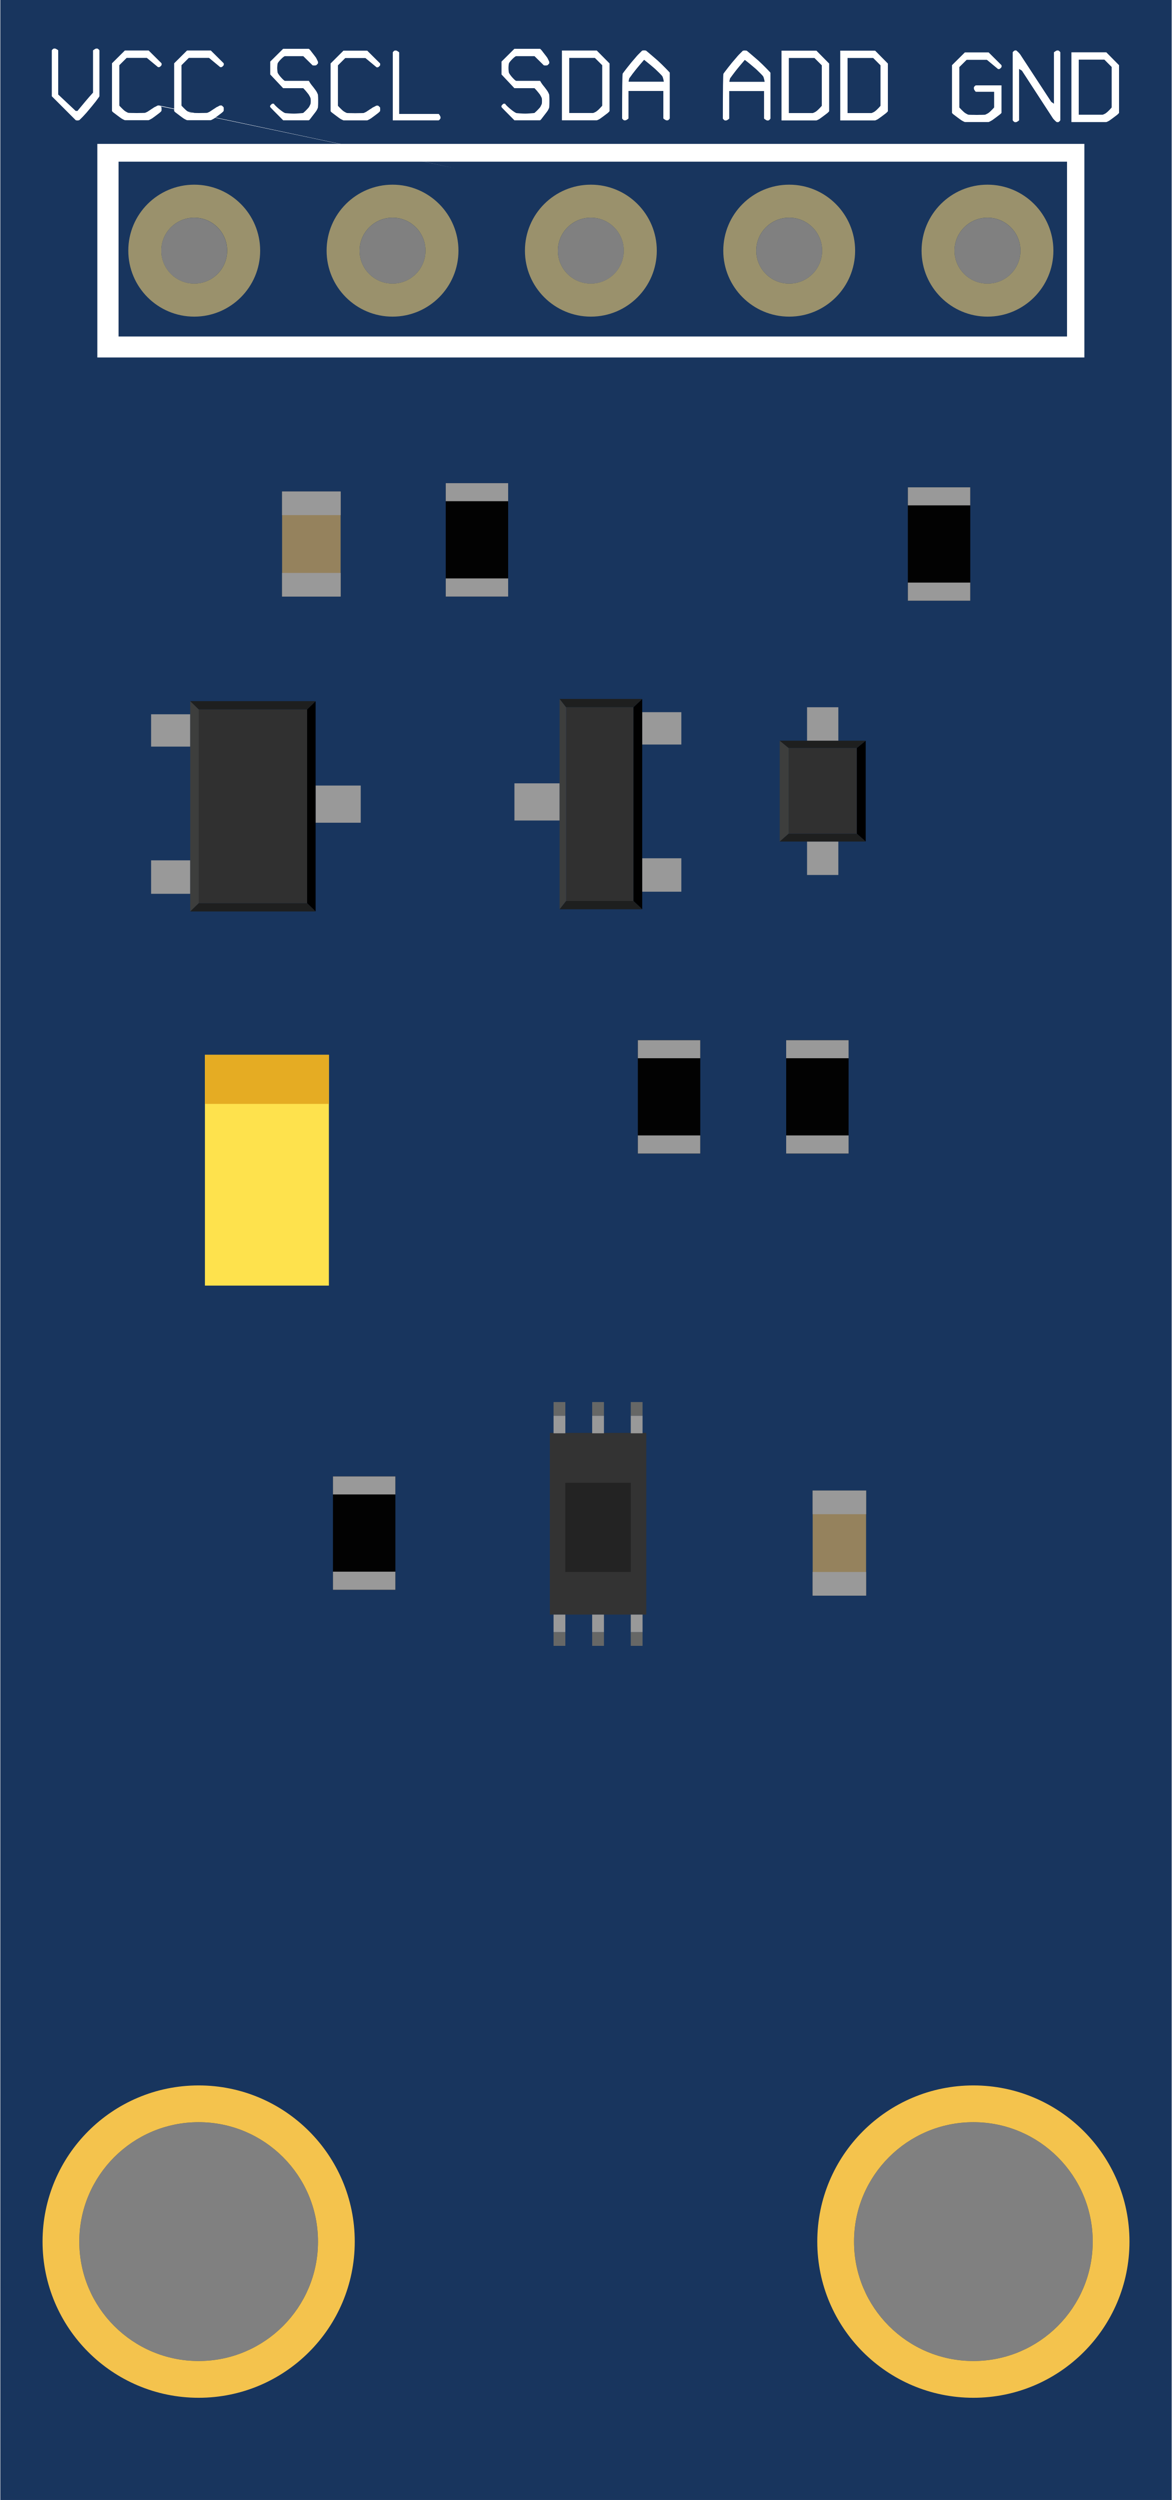<?xml version="1.0" encoding="UTF-8" standalone="no"?>
<!-- Generator: Adobe Illustrator 15.1.0, SVG Export Plug-In . SVG Version: 6.00 Build 0)  -->

<svg
   xmlns:dc="http://purl.org/dc/elements/1.1/"
   xmlns:cc="http://creativecommons.org/ns#"
   xmlns:rdf="http://www.w3.org/1999/02/22-rdf-syntax-ns#"
   xmlns:svg="http://www.w3.org/2000/svg"
   xmlns="http://www.w3.org/2000/svg"
   xmlns:sodipodi="http://sodipodi.sourceforge.net/DTD/sodipodi-0.dtd"
   xmlns:inkscape="http://www.inkscape.org/namespaces/inkscape"
   x="0px"
   y="0px"
   viewBox="0 0 42.52 90.71"
   xml:space="preserve"
   enable-background="new 0 0 42.52 90.71"
   gorn="0"
   version="1.1"
   height="1.26in"
   id="Layer_2"
   width="0.591in"
   sodipodi:docname="BH1750.svg"
   inkscape:version="0.92.3 (2405546, 2018-03-11)"><rect x="0" y="0" width="42.52" height="90.71" fill="#808080" stroke="none"/><defs
   id="defs967" /><sodipodi:namedview
   pagecolor="#ffffff"
   bordercolor="#666666"
   borderopacity="1"
   objecttolerance="10"
   gridtolerance="10"
   guidetolerance="10"
   inkscape:pageopacity="0"
   inkscape:pageshadow="2"
   inkscape:window-width="1920"
   inkscape:window-height="1017"
   id="namedview965"
   showgrid="false"
   inkscape:zoom="6.9121435"
   inkscape:cx="28.346689"
   inkscape:cy="60.473282"
   inkscape:window-x="-8"
   inkscape:window-y="-8"
   inkscape:window-maximized="1"
   inkscape:current-layer="Layer_2" />
    <desc
   id="desc742">
        <referenceFile>BH1750_BREADBOARD_v4.svg</referenceFile>
    </desc>
    
    
    
    
    
    
    
    
    
    
    
    
    
    
    
    
    <path
   style="fill:#18355e"
   inkscape:connector-curvature="0"
   d="m 0,0 h 42.52 l 0,90.71 H 0 Z m 7.198,85.668 c 2.393,0 4.333,-1.94 4.333,-4.333 0,-2.393 -1.94,-4.333 -4.333,-4.333 -2.393,0 -4.333,1.94 -4.333,4.333 0,2.393 1.94,4.333 4.333,4.333 z m 28.125,0 c 2.393,0 4.333,-1.94 4.333,-4.333 0,-2.393 -1.94,-4.333 -4.333,-4.333 -2.393,0 -4.333,1.94 -4.333,4.333 0,2.393 1.941,4.333 4.333,4.333 z m 0.512,-75.375 c 0.661,0 1.197,-0.536 1.197,-1.197 0,-0.661 -0.536,-1.197 -1.197,-1.197 -0.661,0 -1.197,0.536 -1.197,1.197 0,0.661 0.536,1.197 1.197,1.197 z m -7.198,-10e-4 c 0.661,0 1.197,-0.535 1.197,-1.196 0,-0.661 -0.536,-1.197 -1.197,-1.197 -0.661,0 -1.197,0.536 -1.197,1.197 0,0.661 0.536,1.196 1.197,1.196 z m -7.2,0.002 c 0.662,0 1.198,-0.537 1.198,-1.198 0,-0.661 -0.536,-1.198 -1.198,-1.198 -0.662,0 -1.198,0.537 -1.198,1.198 0,0.661 0.536,1.198 1.198,1.198 z m -7.2,-0.001 c 0.661,0 1.197,-0.536 1.197,-1.197 0,-0.661 -0.536,-1.197 -1.197,-1.197 -0.661,0 -1.197,0.536 -1.197,1.197 0,0.661 0.536,1.197 1.197,1.197 z m -7.201,0 c 0.661,0 1.197,-0.536 1.197,-1.197 0,-0.661 -0.536,-1.197 -1.197,-1.197 -0.661,0 -1.197,0.536 -1.197,1.197 0,0.661 0.535,1.197 1.197,1.197 z"
   id="path744" /><g
   gorn="0.2"
   id="Silkscreen"
   transform="rotate(180,21.26,45.355)">
        <g
   gorn="0.2.0"
   id="Lettering">
            <g
   id="g758">
                
                
                <g
   id="g1206"
   transform="rotate(180,4.941,87.578)"><path
     id="path746"
     d="m 2.376,86.348 h 0.863 l 0.467,0.464 c 0,0.003 0,0.008 0.002,0.016 10e-4,0.007 0.002,0.014 0.002,0.019 0,0.005 0,0.012 -0.002,0.02 C 3.707,86.874 3.706,86.88 3.706,86.882 3.701,86.89 3.69,86.902 3.674,86.918 3.658,86.934 3.646,86.944 3.638,86.946 3.636,86.949 3.631,86.951 3.623,86.952 3.615,86.953 3.609,86.954 3.604,86.954 3.599,86.954 3.593,86.953 3.585,86.952 3.578,86.951 3.574,86.949 3.574,86.946 L 3.175,86.616 H 2.441 L 2.175,86.88 v 1.463 c 0,0.003 0.007,0.013 0.023,0.028 0.015,0.017 0.033,0.036 0.055,0.058 0.022,0.022 0.044,0.043 0.067,0.064 0.022,0.021 0.042,0.037 0.057,0.048 0.013,0.01 0.036,0.023 0.068,0.041 0.033,0.019 0.055,0.027 0.065,0.027 0.002,0 0.016,0 0.04,0.002 0.024,10e-4 0.052,0.002 0.082,0.002 0.033,0 0.065,0 0.097,0.001 0.032,0.002 0.058,0.002 0.078,0.002 0.02,0 0.047,0 0.08,-0.002 0.033,-0.001 0.064,-0.001 0.095,-0.001 0.033,0 0.061,-0.001 0.085,-0.002 0.024,-0.002 0.037,-0.002 0.04,-0.002 0.002,0 0.01,-0.003 0.022,-0.008 0.012,-0.005 0.026,-0.012 0.04,-0.02 0.014,-0.007 0.028,-0.015 0.042,-0.022 0.014,-0.008 0.023,-0.014 0.028,-0.019 0.015,-0.011 0.034,-0.026 0.057,-0.048 0.022,-0.021 0.045,-0.043 0.066,-0.064 0.021,-0.021 0.04,-0.041 0.055,-0.058 0.015,-0.016 0.022,-0.025 0.022,-0.028 V 87.776 H 2.775 C 2.77,87.776 2.758,87.763 2.74,87.739 2.722,87.714 2.711,87.693 2.706,87.677 c 0,-0.002 0,-0.008 -10e-4,-0.015 -10e-4,-0.008 -0.002,-0.015 -0.002,-0.02 0,-0.005 0,-0.011 0.002,-0.019 10e-4,-0.008 10e-4,-0.013 10e-4,-0.016 0.005,-0.01 0.017,-0.023 0.034,-0.04 0.018,-0.016 0.029,-0.024 0.035,-0.024 h 0.931 v 0.996 c 0,0.005 -0.009,0.016 -0.026,0.032 -0.018,0.017 -0.032,0.028 -0.042,0.036 -0.013,0.01 -0.032,0.025 -0.059,0.045 -0.026,0.021 -0.054,0.041 -0.082,0.062 -0.028,0.02 -0.054,0.039 -0.078,0.057 C 3.395,88.789 3.379,88.8 3.371,88.805 3.364,88.81 3.353,88.817 3.339,88.824 3.325,88.832 3.311,88.84 3.297,88.847 3.283,88.855 3.27,88.861 3.259,88.866 3.247,88.871 3.24,88.874 3.238,88.874 H 2.376 C 2.374,88.874 2.367,88.871 2.355,88.866 2.343,88.861 2.33,88.855 2.315,88.847 2.3,88.839 2.286,88.831 2.273,88.824 2.26,88.817 2.251,88.81 2.243,88.805 2.235,88.8 2.22,88.79 2.196,88.772 2.172,88.754 2.146,88.735 2.118,88.715 2.09,88.694 2.063,88.674 2.036,88.653 2.009,88.633 1.99,88.618 1.977,88.608 1.964,88.6 1.95,88.588 1.934,88.572 1.917,88.555 1.909,88.545 1.909,88.54 v -1.729 z"
     inkscape:connector-curvature="0"
     style="fill:#ffffff" /><path
     id="path748"
     d="m 4.215,86.275 c 0.005,0 0.012,0 0.019,0 0.008,0 0.012,0.002 0.012,0.004 0.005,0.006 0.014,0.014 0.028,0.025 0.014,0.011 0.028,0.023 0.042,0.038 0.014,0.014 0.027,0.027 0.038,0.041 0.012,0.015 0.02,0.023 0.025,0.029 l 1.132,1.729 0.099,0.069 v -1.866 c 0,-0.002 0.014,-0.012 0.04,-0.03 0.027,-0.018 0.046,-0.028 0.059,-0.034 0.002,0 0.007,0 0.015,-0.002 0.007,-0.001 0.014,-0.002 0.019,-0.002 0.005,0 0.016,0.002 0.034,0.004 0.01,0.006 0.023,0.017 0.04,0.032 0.016,0.017 0.024,0.027 0.024,0.032 v 2.463 c 0,0.005 -0.008,0.017 -0.024,0.034 -0.017,0.018 -0.03,0.029 -0.04,0.034 -0.002,0 -0.008,0.001 -0.015,0.002 -0.008,0.001 -0.014,0.002 -0.019,0.002 -0.005,0 -0.012,-0.001 -0.019,-0.002 C 5.716,88.876 5.711,88.875 5.709,88.875 5.704,88.872 5.694,88.865 5.68,88.853 5.666,88.84 5.652,88.827 5.638,88.813 5.624,88.799 5.611,88.785 5.598,88.771 5.585,88.757 5.577,88.748 5.575,88.743 L 4.447,87.01 4.344,86.946 v 1.862 c 0,0.005 -0.013,0.017 -0.038,0.034 C 4.281,88.859 4.264,88.87 4.257,88.872 4.249,88.875 4.241,88.877 4.232,88.878 4.223,88.879 4.216,88.88 4.211,88.88 4.206,88.88 4.196,88.879 4.181,88.876 4.168,88.871 4.154,88.859 4.138,88.842 4.121,88.824 4.113,88.813 4.113,88.808 v -2.463 c 0,-0.005 0.008,-0.016 0.025,-0.032 0.016,-0.016 0.031,-0.026 0.043,-0.032 0,-0.002 0.004,-0.004 0.012,-0.004 0.01,-0.002 0.017,-0.002 0.022,-0.002 z"
     inkscape:connector-curvature="0"
     style="fill:#ffffff" /><path
     id="path750"
     d="M 6.244,86.344 H 7.51 l 0.463,0.468 v 1.729 c 0,0.002 -0.008,0.013 -0.024,0.03 -0.017,0.018 -0.03,0.03 -0.04,0.038 C 7.896,88.619 7.877,88.634 7.85,88.654 7.824,88.675 7.796,88.695 7.768,88.716 7.74,88.736 7.714,88.755 7.69,88.773 7.666,88.791 7.65,88.802 7.643,88.807 7.628,88.82 7.603,88.834 7.569,88.851 7.535,88.868 7.515,88.875 7.51,88.875 H 6.244 Z m 0.266,2.265 h 0.866 c 0.008,0 0.029,-0.009 0.063,-0.025 0.034,-0.016 0.058,-0.03 0.07,-0.043 C 7.524,88.53 7.543,88.515 7.566,88.493 7.589,88.472 7.61,88.45 7.631,88.429 7.651,88.408 7.669,88.388 7.684,88.371 7.699,88.355 7.706,88.346 7.706,88.343 V 86.876 L 7.441,86.61 H 6.51 Z"
     inkscape:connector-curvature="0"
     style="fill:#ffffff" /></g>
                
                
                <g
   id="g1211"
   transform="rotate(180,13.296,87.608)"><path
     id="path752"
     d="m 11.097,86.337 c 0.005,0 0.017,10e-4 0.034,0.004 0.018,0.002 0.029,0.003 0.035,0.003 0.018,0.016 0.048,0.042 0.093,0.078 0.044,0.037 0.091,0.077 0.141,0.12 0.05,0.043 0.096,0.083 0.141,0.121 0.045,0.038 0.074,0.064 0.089,0.08 0.03,0.028 0.068,0.064 0.114,0.108 0.046,0.044 0.089,0.088 0.131,0.131 0.042,0.043 0.078,0.081 0.108,0.112 0.03,0.031 0.045,0.049 0.045,0.052 v 1.66 c 0,0.005 -0.008,0.017 -0.024,0.034 -0.017,0.018 -0.027,0.028 -0.033,0.03 -0.005,0.003 -0.012,0.005 -0.021,0.006 -0.009,10e-4 -0.016,0.002 -0.021,0.002 -0.005,0 -0.012,-0.001 -0.019,-0.002 -0.008,-0.001 -0.013,-0.002 -0.015,-0.002 -0.013,-0.005 -0.032,-0.017 -0.059,-0.034 -0.026,-0.018 -0.04,-0.029 -0.04,-0.034 V 87.81 h -1.265 v 0.996 c 0,0.005 -0.013,0.017 -0.038,0.034 -0.025,0.017 -0.042,0.028 -0.049,0.03 -0.008,0.003 -0.016,0.005 -0.025,0.006 -0.009,10e-4 -0.016,0.002 -0.021,0.002 -0.005,0 -0.015,-0.001 -0.03,-0.004 C 10.355,88.869 10.341,88.857 10.325,88.84 10.308,88.822 10.3,88.811 10.3,88.806 c 0,-1.064 0.008,-1.606 0.023,-1.628 0.015,-0.022 0.034,-0.047 0.055,-0.074 0.021,-0.028 0.043,-0.057 0.066,-0.086 0.023,-0.029 0.042,-0.054 0.057,-0.074 0.015,-0.018 0.039,-0.047 0.07,-0.087 0.031,-0.041 0.065,-0.082 0.101,-0.124 0.035,-0.041 0.068,-0.08 0.099,-0.115 0.03,-0.036 0.051,-0.06 0.061,-0.072 0.01,-0.013 0.026,-0.03 0.047,-0.052 0.021,-0.022 0.043,-0.043 0.064,-0.064 0.021,-0.021 0.041,-0.04 0.057,-0.057 0.016,-0.017 0.027,-0.026 0.032,-0.029 0.002,0 0.012,-10e-4 0.028,-0.003 0.017,-0.003 0.029,-0.004 0.037,-0.004 z m 0,0.342 c -0.013,0.015 -0.035,0.041 -0.066,0.078 -0.032,0.036 -0.065,0.076 -0.101,0.119 -0.036,0.043 -0.069,0.084 -0.101,0.122 -0.032,0.038 -0.053,0.064 -0.063,0.079 -0.013,0.019 -0.03,0.041 -0.053,0.069 -0.022,0.027 -0.044,0.056 -0.064,0.085 -0.02,0.029 -0.039,0.055 -0.055,0.076 -0.016,0.021 -0.026,0.033 -0.028,0.036 -0.005,0.01 -0.011,0.032 -0.019,0.066 -0.008,0.034 -0.011,0.057 -0.011,0.066 h 1.28 c 0,-0.008 -0.002,-0.021 -0.005,-0.04 -0.004,-0.019 -0.008,-0.039 -0.014,-0.061 -0.005,-0.021 -0.011,-0.041 -0.017,-0.059 -0.006,-0.019 -0.012,-0.031 -0.017,-0.038 -0.002,-0.005 -0.014,-0.02 -0.034,-0.042 -0.02,-0.022 -0.045,-0.048 -0.074,-0.076 -0.029,-0.027 -0.059,-0.057 -0.087,-0.085 -0.029,-0.029 -0.053,-0.052 -0.07,-0.067 C 11.482,86.994 11.456,86.973 11.42,86.941 11.383,86.91 11.343,86.877 11.3,86.84 11.257,86.805 11.217,86.772 11.178,86.741 11.139,86.71 11.112,86.691 11.097,86.679 Z"
     inkscape:connector-curvature="0"
     style="fill:#ffffff" /><path
     id="path754"
     d="m 12.43,86.344 h 1.266 l 0.463,0.468 v 1.729 c 0,0.002 -0.008,0.013 -0.024,0.03 -0.017,0.018 -0.03,0.03 -0.04,0.038 -0.013,0.01 -0.032,0.025 -0.059,0.045 -0.026,0.021 -0.054,0.041 -0.082,0.062 -0.028,0.02 -0.054,0.039 -0.078,0.057 -0.024,0.018 -0.04,0.029 -0.047,0.034 -0.015,0.013 -0.04,0.027 -0.074,0.044 -0.034,0.017 -0.054,0.024 -0.059,0.024 H 12.43 Z m 0.266,2.265 h 0.866 c 0.008,0 0.029,-0.009 0.063,-0.025 0.034,-0.016 0.058,-0.03 0.07,-0.043 0.015,-0.011 0.034,-0.026 0.057,-0.048 0.023,-0.021 0.044,-0.043 0.065,-0.064 0.02,-0.021 0.038,-0.041 0.053,-0.058 0.015,-0.016 0.022,-0.025 0.022,-0.028 V 86.876 L 13.626,86.61 h -0.931 v 1.999 z"
     inkscape:connector-curvature="0"
     style="fill:#ffffff" /><path
     id="path756"
     d="m 14.562,86.344 h 1.266 l 0.463,0.468 v 1.729 c 0,0.002 -0.008,0.013 -0.024,0.03 -0.017,0.018 -0.03,0.03 -0.04,0.038 -0.013,0.01 -0.032,0.025 -0.059,0.045 -0.026,0.021 -0.054,0.041 -0.082,0.062 -0.028,0.02 -0.054,0.039 -0.078,0.057 -0.024,0.018 -0.04,0.029 -0.047,0.034 -0.015,0.013 -0.04,0.027 -0.074,0.044 -0.034,0.017 -0.054,0.024 -0.059,0.024 h -1.266 z m 0.266,2.265 h 0.866 c 0.008,0 0.029,-0.009 0.063,-0.025 0.034,-0.016 0.058,-0.03 0.07,-0.043 0.015,-0.011 0.034,-0.026 0.057,-0.048 0.023,-0.021 0.044,-0.043 0.065,-0.064 0.02,-0.021 0.038,-0.041 0.053,-0.058 0.015,-0.016 0.022,-0.025 0.022,-0.028 V 86.876 L 15.758,86.61 h -0.931 v 1.999 z"
     inkscape:connector-curvature="0"
     style="fill:#ffffff" /></g>
            </g>
            <g
   id="g766">
                
                
                <g
   id="g1216"
   transform="rotate(180,21.276,87.641)"><path
     id="path760"
     d="m 18.221,88.439 c 0,-0.005 0.001,-0.017 0.004,-0.034 0.005,-0.008 0.016,-0.02 0.032,-0.036 0.016,-0.016 0.027,-0.025 0.03,-0.028 0.004,-0.002 0.01,-0.004 0.017,-0.006 0.008,-10e-4 0.014,-0.002 0.019,-0.002 0.005,0 0.012,0.001 0.019,0.002 0.008,0.002 0.013,0.002 0.015,0.002 0.01,0.021 0.033,0.048 0.068,0.082 0.036,0.034 0.074,0.069 0.116,0.104 0.042,0.035 0.083,0.067 0.124,0.095 0.041,0.028 0.071,0.046 0.091,0.054 0.003,0.002 0.018,0.005 0.046,0.007 0.028,0.003 0.06,0.006 0.095,0.008 0.036,0.003 0.071,0.005 0.106,0.006 0.036,0.001 0.065,0.002 0.087,0.002 0.013,0 0.035,-10e-4 0.066,-0.002 0.032,-0.001 0.065,-0.003 0.099,-0.006 0.034,-0.002 0.067,-0.005 0.099,-0.008 0.031,-0.002 0.054,-0.005 0.066,-0.007 0.008,-0.008 0.021,-0.021 0.042,-0.038 0.021,-0.017 0.041,-0.038 0.063,-0.06 0.022,-0.022 0.041,-0.042 0.06,-0.063 0.018,-0.021 0.03,-0.034 0.037,-0.042 0.008,-0.01 0.02,-0.031 0.036,-0.064 0.017,-0.032 0.026,-0.056 0.029,-0.068 0.002,-0.002 0.004,-0.017 0.005,-0.042 0.002,-0.025 0.002,-0.044 0.002,-0.057 0,-0.013 0,-0.031 -0.002,-0.057 -0.001,-0.025 -0.003,-0.04 -0.005,-0.042 0,-0.01 -0.01,-0.032 -0.027,-0.064 -0.018,-0.033 -0.03,-0.056 -0.038,-0.068 -0.013,-0.018 -0.029,-0.04 -0.051,-0.066 -0.021,-0.027 -0.043,-0.053 -0.064,-0.078 -0.021,-0.025 -0.041,-0.047 -0.058,-0.064 -0.017,-0.017 -0.025,-0.027 -0.028,-0.027 h -0.729 l -0.467,-0.497 v -0.468 l 0.467,-0.464 h 0.931 c 0.003,0 0.013,0.009 0.029,0.025 0.016,0.017 0.028,0.029 0.036,0.039 0.01,0.013 0.024,0.033 0.045,0.06 0.021,0.027 0.041,0.054 0.063,0.081 0.021,0.028 0.042,0.055 0.06,0.078 0.018,0.024 0.029,0.04 0.034,0.048 0.005,0.013 0.017,0.035 0.034,0.068 0.017,0.033 0.027,0.055 0.03,0.064 0.003,0.003 0.004,0.009 0.004,0.019 0,0.008 0,0.015 0,0.02 0,0.005 0,0.012 0,0.019 0,0.008 -10e-4,0.012 -0.004,0.012 -0.005,0.008 -0.016,0.02 -0.032,0.036 -0.016,0.016 -0.027,0.026 -0.032,0.028 -0.003,0.003 -0.014,0.005 -0.032,0.006 -0.02,0.001 -0.034,0.002 -0.044,0.002 -0.008,0 -0.019,-10e-4 -0.032,-0.002 -0.013,-0.001 -0.022,-0.003 -0.024,-0.006 l -0.335,-0.33 h -0.665 c -0.013,0 -0.031,0.01 -0.057,0.03 -0.026,0.02 -0.052,0.044 -0.08,0.072 -0.028,0.027 -0.054,0.057 -0.08,0.087 -0.026,0.03 -0.042,0.056 -0.049,0.076 0,0.003 -0.001,0.01 -0.004,0.022 -0.003,0.012 -0.004,0.028 -0.006,0.046 -10e-4,0.018 -0.002,0.035 -0.004,0.054 -0.001,0.018 -0.001,0.031 -0.001,0.041 0,0.013 0,0.028 0.001,0.046 10e-4,0.018 0.003,0.035 0.004,0.054 0.001,0.018 0.003,0.033 0.006,0.047 0.003,0.014 0.004,0.022 0.004,0.025 0.01,0.022 0.027,0.05 0.051,0.083 0.024,0.033 0.05,0.065 0.08,0.097 0.029,0.032 0.057,0.06 0.082,0.082 0.025,0.022 0.043,0.034 0.053,0.034 h 0.866 c 0.006,0.008 0.017,0.024 0.032,0.052 0.017,0.026 0.027,0.043 0.033,0.051 0.005,0.008 0.018,0.024 0.037,0.05 0.021,0.025 0.042,0.053 0.065,0.081 0.022,0.029 0.043,0.058 0.063,0.084 0.019,0.026 0.031,0.044 0.036,0.051 0.005,0.008 0.011,0.019 0.019,0.031 0.008,0.012 0.015,0.026 0.021,0.041 0.006,0.016 0.012,0.029 0.017,0.04 0.005,0.012 0.008,0.019 0.008,0.021 0,0.002 0.001,0.013 0.002,0.032 10e-4,0.019 0.002,0.04 0.004,0.064 0.001,0.024 0.002,0.049 0.002,0.074 0,0.025 0,0.045 0,0.061 0,0.016 0,0.035 0,0.061 0,0.026 -0.001,0.051 -0.002,0.076 -0.002,0.025 -0.003,0.047 -0.004,0.064 -0.001,0.017 -0.002,0.028 -0.002,0.03 0,0.008 -0.009,0.029 -0.024,0.063 -0.017,0.034 -0.03,0.058 -0.04,0.07 -0.005,0.007 -0.017,0.023 -0.034,0.047 -0.018,0.024 -0.038,0.05 -0.06,0.078 -0.022,0.028 -0.042,0.055 -0.063,0.082 -0.021,0.026 -0.035,0.046 -0.045,0.059 -0.008,0.013 -0.021,0.027 -0.036,0.044 -0.017,0.017 -0.026,0.024 -0.029,0.024 h -0.931 c -0.312,-0.312 -0.468,-0.472 -0.469,-0.479 -0.002,-0.007 -0.003,-0.014 -0.003,-0.019 z"
     inkscape:connector-curvature="0"
     style="fill:#ffffff" /><path
     id="path762"
     d="m 20.418,86.406 h 1.265 l 0.464,0.468 v 1.729 c 0,0.002 -0.008,0.013 -0.024,0.03 -0.016,0.017 -0.03,0.03 -0.04,0.038 -0.013,0.01 -0.032,0.025 -0.059,0.045 -0.027,0.021 -0.055,0.041 -0.082,0.062 -0.028,0.02 -0.054,0.039 -0.078,0.057 -0.024,0.018 -0.04,0.029 -0.047,0.034 -0.016,0.013 -0.04,0.027 -0.074,0.044 -0.034,0.017 -0.055,0.024 -0.06,0.024 h -1.265 z m 0.266,2.266 h 0.866 c 0.008,0 0.028,-0.009 0.063,-0.025 0.035,-0.016 0.058,-0.03 0.07,-0.043 0.016,-0.011 0.034,-0.026 0.058,-0.048 0.022,-0.021 0.044,-0.043 0.064,-0.064 0.02,-0.021 0.038,-0.041 0.053,-0.058 0.016,-0.016 0.023,-0.025 0.023,-0.028 v -1.467 l -0.267,-0.266 h -0.931 v 1.999 z"
     inkscape:connector-curvature="0"
     style="fill:#ffffff" /><path
     id="path764"
     d="m 23.401,86.399 c 0.005,0 0.017,0.001 0.034,0.004 0.018,0.002 0.029,0.003 0.034,0.003 0.018,0.016 0.049,0.042 0.093,0.078 0.044,0.037 0.091,0.077 0.141,0.12 0.05,0.043 0.097,0.083 0.141,0.121 0.044,0.038 0.074,0.064 0.089,0.08 0.031,0.028 0.069,0.064 0.114,0.108 0.046,0.044 0.09,0.088 0.131,0.131 0.042,0.043 0.078,0.081 0.108,0.112 0.03,0.031 0.046,0.049 0.046,0.052 v 1.66 c 0,0.005 -0.008,0.017 -0.024,0.034 -0.016,0.017 -0.027,0.028 -0.032,0.03 -0.006,0.003 -0.013,0.005 -0.021,0.006 -0.008,10e-4 -0.016,0.002 -0.021,0.002 -0.005,0 -0.012,-0.001 -0.02,-0.002 C 24.207,88.937 24.201,88.936 24.199,88.936 24.186,88.931 24.167,88.919 24.14,88.902 24.113,88.884 24.1,88.873 24.1,88.868 v -0.996 h -1.266 v 0.996 c 0,0.005 -0.013,0.017 -0.038,0.034 -0.025,0.017 -0.042,0.028 -0.05,0.03 -0.007,0.003 -0.016,0.005 -0.024,0.006 -0.008,10e-4 -0.016,0.002 -0.021,0.002 -0.005,0 -0.016,-0.001 -0.03,-0.004 -0.013,-0.005 -0.027,-0.017 -0.044,-0.034 -0.017,-0.017 -0.024,-0.029 -0.024,-0.034 0,-1.064 0.007,-1.606 0.022,-1.628 0.015,-0.021 0.033,-0.047 0.055,-0.074 0.021,-0.028 0.044,-0.057 0.066,-0.086 0.023,-0.029 0.042,-0.054 0.058,-0.074 0.015,-0.018 0.038,-0.047 0.07,-0.087 0.031,-0.041 0.065,-0.082 0.101,-0.124 0.035,-0.041 0.068,-0.08 0.099,-0.115 0.03,-0.036 0.051,-0.06 0.061,-0.072 0.011,-0.013 0.026,-0.03 0.048,-0.052 0.022,-0.022 0.043,-0.043 0.064,-0.064 0.021,-0.021 0.041,-0.04 0.057,-0.057 0.017,-0.017 0.027,-0.026 0.033,-0.029 0.002,0 0.012,-0.001 0.028,-0.003 0.017,-0.003 0.029,-0.004 0.036,-0.004 z m 0,0.342 c -0.013,0.015 -0.035,0.041 -0.066,0.078 -0.032,0.036 -0.065,0.076 -0.102,0.119 -0.035,0.043 -0.068,0.084 -0.101,0.122 -0.031,0.038 -0.052,0.064 -0.063,0.079 -0.013,0.019 -0.03,0.041 -0.053,0.069 -0.023,0.027 -0.045,0.056 -0.064,0.085 -0.021,0.029 -0.039,0.055 -0.056,0.076 -0.017,0.021 -0.026,0.033 -0.028,0.036 -0.005,0.01 -0.012,0.032 -0.02,0.066 -0.007,0.034 -0.011,0.057 -0.011,0.066 h 1.28 c 0,-0.008 -0.002,-0.021 -0.006,-0.04 -0.004,-0.019 -0.008,-0.039 -0.013,-0.061 -0.006,-0.021 -0.011,-0.041 -0.018,-0.059 -0.006,-0.019 -0.012,-0.031 -0.017,-0.038 -0.003,-0.005 -0.015,-0.02 -0.034,-0.042 -0.021,-0.022 -0.045,-0.048 -0.074,-0.076 -0.029,-0.027 -0.059,-0.057 -0.088,-0.085 -0.029,-0.029 -0.053,-0.052 -0.07,-0.067 -0.015,-0.013 -0.041,-0.034 -0.077,-0.066 -0.037,-0.031 -0.077,-0.064 -0.12,-0.101 -0.043,-0.035 -0.084,-0.068 -0.122,-0.099 -0.035,-0.028 -0.062,-0.049 -0.077,-0.062 z"
     inkscape:connector-curvature="0"
     style="fill:#ffffff" /></g>
            </g>
            <g
   id="g774">
                
                
                <g
   id="g1226"
   transform="rotate(180,37.531,87.644)"><path
     id="path768"
     d="m 34.409,86.406 c 0,-0.005 0.008,-0.016 0.024,-0.032 0.017,-0.016 0.027,-0.025 0.034,-0.028 0.006,-0.002 0.013,-0.004 0.021,-0.006 0.008,-0.001 0.015,-0.002 0.02,-0.002 0.005,0 0.017,0.002 0.034,0.004 0.015,0.006 0.035,0.017 0.061,0.032 0.025,0.017 0.038,0.027 0.038,0.032 v 1.601 l 0.635,0.597 h 0.064 c 0.089,-0.106 0.181,-0.218 0.277,-0.333 0.096,-0.115 0.192,-0.226 0.289,-0.332 v -1.532 c 0,-0.002 0.013,-0.012 0.04,-0.03 0.026,-0.018 0.046,-0.028 0.059,-0.034 0.002,0 0.008,0 0.015,-0.002 0.008,-10e-4 0.015,-0.002 0.02,-0.002 0.005,0 0.017,0.002 0.034,0.004 0.01,0.006 0.023,0.017 0.04,0.032 0.017,0.017 0.024,0.027 0.024,0.032 v 1.665 c 0,0.002 -0.008,0.014 -0.022,0.034 -0.016,0.021 -0.033,0.045 -0.054,0.074 -0.021,0.029 -0.042,0.058 -0.064,0.087 -0.022,0.029 -0.042,0.053 -0.057,0.07 -0.016,0.021 -0.04,0.05 -0.072,0.09 -0.033,0.039 -0.067,0.08 -0.103,0.123 -0.036,0.043 -0.068,0.082 -0.099,0.118 -0.031,0.035 -0.051,0.058 -0.062,0.068 -0.013,0.013 -0.029,0.03 -0.049,0.053 -0.021,0.023 -0.041,0.045 -0.062,0.064 -0.02,0.021 -0.039,0.039 -0.057,0.056 -0.018,0.017 -0.028,0.025 -0.03,0.028 -0.003,0.003 -0.013,0.005 -0.03,0.008 -0.018,0.002 -0.032,0.004 -0.042,0.004 -0.008,0 -0.019,-0.002 -0.034,-0.004 -0.016,-0.003 -0.024,-0.005 -0.026,-0.008 l -0.866,-0.866 z"
     inkscape:connector-curvature="0"
     style="fill:#ffffff" /><path
     id="path770"
     d="m 37.062,86.41 h 0.862 l 0.468,0.464 c 0,0.003 10e-4,0.008 0.002,0.016 0.001,0.007 0.002,0.014 0.002,0.019 0,0.005 -10e-4,0.012 -0.002,0.02 -10e-4,0.007 -0.002,0.013 -0.002,0.015 -0.005,0.008 -0.016,0.02 -0.032,0.036 -0.016,0.016 -0.028,0.026 -0.036,0.028 -0.003,0.003 -0.008,0.005 -0.016,0.006 -0.007,0.001 -0.014,0.002 -0.019,0.002 -0.005,0 -0.012,-0.001 -0.019,-0.002 -0.008,-10e-4 -0.012,-0.003 -0.012,-0.006 l -0.399,-0.33 h -0.733 l -0.266,0.266 v 1.463 c 0,0.003 0.008,0.013 0.022,0.028 0.016,0.017 0.034,0.036 0.056,0.058 0.022,0.022 0.043,0.043 0.066,0.064 0.022,0.021 0.042,0.037 0.057,0.048 0.013,0.01 0.035,0.023 0.068,0.041 0.033,0.019 0.055,0.027 0.064,0.027 0.003,0 0.017,0 0.04,0.002 0.024,0.001 0.052,0.002 0.082,0.002 0.033,0 0.065,0 0.097,10e-4 0.032,0.002 0.058,0.002 0.078,0.002 0.02,0 0.047,0 0.08,-0.002 0.032,-10e-4 0.064,-10e-4 0.095,-10e-4 0.033,0 0.062,-0.001 0.085,-0.002 0.024,-0.002 0.038,-0.002 0.04,-0.002 0.005,0 0.025,-0.009 0.06,-0.025 0.035,-0.016 0.059,-0.03 0.073,-0.043 0.006,-0.003 0.018,-0.011 0.036,-0.023 0.02,-0.013 0.04,-0.026 0.063,-0.042 0.022,-0.015 0.044,-0.028 0.064,-0.041 0.02,-0.013 0.032,-0.021 0.038,-0.027 0.005,-0.002 0.015,-0.007 0.028,-0.013 0.014,-0.007 0.027,-0.014 0.042,-0.021 0.014,-0.007 0.026,-0.015 0.038,-0.021 0.011,-0.006 0.018,-0.01 0.021,-0.01 0.003,0 0.008,0 0.018,-0.002 0.009,-0.001 0.016,-0.002 0.021,-0.002 0.005,0 10.757,2.281 10.772,2.283 C 49.072,90.691 38.342,88.423 38.358,88.439 l 0.032,0.032 c 0,0.003 10e-4,0.013 0.002,0.029 10e-4,0.016 0.002,0.029 0.002,0.039 0,0.011 -10e-4,0.032 -0.004,0.065 -0.003,0.005 -0.012,0.016 -0.028,0.032 -0.016,0.016 -0.03,0.028 -0.04,0.036 -0.013,0.01 -0.032,0.025 -0.059,0.045 -0.026,0.021 -0.054,0.041 -0.082,0.062 -0.027,0.02 -0.054,0.039 -0.078,0.057 -0.023,0.018 -0.04,0.029 -0.047,0.034 -0.008,0.005 -0.019,0.012 -0.032,0.019 -0.015,0.008 -0.028,0.016 -0.042,0.023 -0.014,0.007 -0.026,0.014 -0.038,0.019 -0.012,0.005 -0.019,0.008 -0.021,0.008 h -0.862 c -0.002,0 -0.01,-0.003 -0.021,-0.008 C 37.028,88.926 37.015,88.92 37,88.912 36.984,88.904 36.971,88.896 36.958,88.889 36.945,88.882 36.936,88.875 36.928,88.87 36.92,88.865 36.905,88.853 36.88,88.836 36.857,88.818 36.83,88.799 36.803,88.779 36.775,88.758 36.747,88.738 36.721,88.717 36.695,88.697 36.675,88.682 36.662,88.672 36.649,88.664 36.635,88.652 36.618,88.636 36.601,88.62 36.594,88.609 36.594,88.604 v -1.729 z"
     inkscape:connector-curvature="0"
     style="fill:#ffffff"
     sodipodi:nodetypes="ccccsccsccscccccscscccscscscscsscccsccccscscscsscsccccccssssccssccccsscc" /><path
     id="path772"
     d="m 39.319,86.41 h 0.862 l 0.468,0.464 c 0,0.003 10e-4,0.008 0.002,0.016 10e-4,0.007 0.002,0.014 0.002,0.019 0,0.005 -10e-4,0.012 -0.002,0.02 -0.001,0.007 -0.002,0.013 -0.002,0.015 -0.005,0.008 -0.016,0.02 -0.032,0.036 -0.016,0.016 -0.028,0.026 -0.036,0.028 -0.003,0.003 -0.008,0.005 -0.016,0.006 -0.007,0.001 -0.014,0.002 -0.019,0.002 -0.005,0 -0.012,-0.001 -0.019,-0.002 -0.008,-10e-4 -0.012,-0.003 -0.012,-0.006 l -0.399,-0.33 h -0.733 l -0.266,0.266 v 1.463 c 0,0.003 0.008,0.013 0.022,0.028 0.016,0.017 0.034,0.036 0.056,0.058 0.022,0.022 0.043,0.043 0.066,0.064 0.022,0.021 0.042,0.037 0.057,0.048 0.013,0.01 0.035,0.023 0.068,0.041 0.033,0.019 0.055,0.027 0.064,0.027 0.003,0 0.017,0 0.04,0.002 0.024,0.001 0.052,0.002 0.082,0.002 0.033,0 0.065,0 0.097,10e-4 0.032,0.002 0.058,0.002 0.078,0.002 0.02,0 0.047,0 0.08,-0.002 0.032,-10e-4 0.064,-10e-4 0.095,-10e-4 0.033,0 0.062,-0.001 0.085,-0.002 0.024,-0.002 0.038,-0.002 0.04,-0.002 0.005,0 0.025,-0.009 0.06,-0.025 0.035,-0.016 0.059,-0.03 0.073,-0.043 0.006,-0.003 0.018,-0.011 0.036,-0.023 0.02,-0.013 0.04,-0.026 0.063,-0.042 0.022,-0.015 0.044,-0.028 0.064,-0.041 0.02,-0.013 0.032,-0.021 0.038,-0.027 0.005,-0.002 0.015,-0.007 0.028,-0.013 0.014,-0.007 0.027,-0.014 0.042,-0.021 0.014,-0.007 0.026,-0.015 0.038,-0.021 0.011,-0.006 0.018,-0.01 0.021,-0.01 0.003,0 0.008,0 0.018,-0.002 0.009,-0.001 0.016,-0.002 0.021,-0.002 0.005,0 0.015,0.002 0.03,0.004 0.008,0.005 0.02,0.016 0.036,0.032 0.016,0.016 0.027,0.027 0.032,0.032 0,0.003 0.001,0.013 0.002,0.029 10e-4,0.016 0.002,0.029 0.002,0.039 0,0.011 -0.001,0.032 -0.004,0.065 -0.003,0.005 -0.012,0.016 -0.028,0.032 -0.016,0.016 -0.03,0.028 -0.04,0.036 -0.013,0.01 -0.032,0.025 -0.059,0.045 -0.026,0.021 -0.054,0.041 -0.082,0.062 -0.027,0.02 -0.054,0.039 -0.078,0.057 -0.023,0.018 -0.04,0.029 -0.047,0.034 -0.008,0.005 -0.019,0.012 -0.032,0.019 -0.015,0.008 -0.028,0.016 -0.042,0.023 -0.014,0.007 -0.026,0.014 -0.038,0.019 -0.012,0.005 -0.019,0.008 -0.021,0.008 h -0.862 c -0.002,0 -0.01,-0.003 -0.021,-0.008 -0.012,-0.005 -0.025,-0.011 -0.04,-0.019 -0.016,-0.008 -0.029,-0.016 -0.042,-0.023 -0.013,-0.007 -0.022,-0.014 -0.03,-0.019 -0.008,-0.005 -0.023,-0.017 -0.048,-0.034 -0.023,-0.018 -0.05,-0.037 -0.077,-0.057 -0.028,-0.021 -0.056,-0.041 -0.082,-0.062 -0.026,-0.02 -0.046,-0.035 -0.059,-0.045 -0.013,-0.008 -0.027,-0.02 -0.044,-0.036 -0.017,-0.016 -0.024,-0.027 -0.024,-0.032 v -1.729 z"
     inkscape:connector-curvature="0"
     style="fill:#ffffff" /></g>
            </g>
            <g
   id="g782">
                
                
                <g
   id="g1221"
   transform="rotate(180,29.635,87.641)"><path
     id="path776"
     d="m 26.542,88.439 c 0,-0.005 10e-4,-0.017 0.003,-0.034 0.006,-0.008 0.017,-0.02 0.033,-0.036 0.016,-0.017 0.026,-0.025 0.03,-0.028 0.004,-0.002 0.009,-0.004 0.017,-0.006 0.008,-10e-4 0.014,-0.002 0.02,-0.002 0.005,0 0.011,0.001 0.019,0.002 0.008,0.002 0.013,0.002 0.016,0.002 0.01,0.021 0.032,0.048 0.068,0.082 0.035,0.034 0.074,0.069 0.115,0.104 0.042,0.035 0.083,0.067 0.124,0.095 0.04,0.028 0.07,0.046 0.091,0.054 0.003,0.002 0.018,0.005 0.046,0.007 0.027,0.003 0.06,0.006 0.095,0.008 0.035,0.003 0.071,0.005 0.106,0.006 0.035,0.001 0.064,0.002 0.088,0.002 0.013,0 0.034,-10e-4 0.066,-0.002 0.031,-0.001 0.064,-0.003 0.099,-0.006 0.034,-0.002 0.067,-0.005 0.099,-0.008 0.031,-0.002 0.054,-0.005 0.066,-0.007 0.008,-0.008 0.021,-0.021 0.042,-0.038 0.021,-0.017 0.041,-0.038 0.063,-0.06 0.022,-0.022 0.041,-0.042 0.06,-0.063 0.018,-0.021 0.03,-0.034 0.037,-0.042 0.008,-0.01 0.02,-0.031 0.036,-0.064 0.017,-0.032 0.026,-0.056 0.029,-0.068 0.002,-0.002 0.004,-0.017 0.005,-0.042 0.002,-0.025 0.002,-0.044 0.002,-0.057 0,-0.013 0,-0.031 -0.002,-0.057 -0.001,-0.025 -0.003,-0.04 -0.005,-0.042 0,-0.01 -0.01,-0.032 -0.027,-0.064 -0.018,-0.033 -0.03,-0.056 -0.038,-0.068 -0.013,-0.018 -0.029,-0.04 -0.051,-0.066 -0.021,-0.027 -0.043,-0.053 -0.064,-0.078 -0.021,-0.025 -0.041,-0.047 -0.058,-0.064 -0.017,-0.017 -0.025,-0.027 -0.028,-0.027 h -0.729 l -0.468,-0.497 v -0.468 l 0.468,-0.464 h 0.931 c 0.003,0 0.013,0.009 0.029,0.025 0.016,0.017 0.028,0.029 0.036,0.039 0.01,0.013 0.024,0.033 0.045,0.06 0.021,0.027 0.041,0.054 0.063,0.081 0.021,0.028 0.042,0.055 0.06,0.078 0.018,0.024 0.029,0.04 0.034,0.048 0.005,0.013 0.017,0.035 0.034,0.068 0.017,0.033 0.027,0.055 0.03,0.064 0.003,0.003 0.004,0.009 0.004,0.019 0,0.008 0,0.015 0,0.02 0,0.005 0,0.012 0,0.019 0,0.008 -10e-4,0.012 -0.004,0.012 -0.005,0.008 -0.016,0.02 -0.032,0.036 -0.016,0.016 -0.027,0.026 -0.032,0.028 -0.003,0.003 -0.014,0.005 -0.032,0.006 -0.02,0.001 -0.034,0.002 -0.044,0.002 -0.008,0 -0.019,-10e-4 -0.032,-0.002 -0.013,-0.001 -0.022,-0.003 -0.024,-0.006 l -0.335,-0.33 h -0.665 c -0.013,0 -0.031,0.01 -0.057,0.03 -0.026,0.02 -0.052,0.044 -0.08,0.072 -0.027,0.027 -0.055,0.057 -0.08,0.087 -0.025,0.03 -0.041,0.056 -0.049,0.076 0,0.003 -0.002,0.01 -0.004,0.022 -0.003,0.013 -0.005,0.028 -0.006,0.046 -0.001,0.018 -0.003,0.035 -0.004,0.054 -10e-4,0.018 -0.002,0.031 -0.002,0.041 0,0.013 0.001,0.028 0.002,0.046 0.001,0.018 0.003,0.035 0.004,0.054 0.001,0.018 0.003,0.033 0.006,0.047 0.002,0.014 0.004,0.022 0.004,0.025 0.01,0.022 0.027,0.05 0.051,0.083 0.024,0.033 0.051,0.065 0.08,0.097 0.029,0.032 0.057,0.06 0.082,0.082 0.025,0.022 0.043,0.034 0.053,0.034 h 0.866 c 0.006,0.008 0.017,0.024 0.032,0.052 0.017,0.026 0.027,0.043 0.033,0.051 0.005,0.008 0.018,0.024 0.037,0.05 0.021,0.025 0.042,0.053 0.065,0.081 0.022,0.029 0.043,0.058 0.063,0.084 0.019,0.026 0.031,0.044 0.036,0.051 0.005,0.008 0.011,0.019 0.019,0.031 0.008,0.012 0.015,0.026 0.021,0.041 0.006,0.016 0.012,0.029 0.017,0.04 0.005,0.012 0.008,0.019 0.008,0.021 0,0.002 0.001,0.013 0.002,0.032 10e-4,0.019 0.002,0.04 0.004,0.064 0.001,0.024 0.002,0.049 0.002,0.074 0,0.025 0,0.045 0,0.061 0,0.016 0,0.035 0,0.061 0,0.026 -0.001,0.051 -0.002,0.076 -0.002,0.025 -0.003,0.047 -0.004,0.064 -0.001,0.017 -0.002,0.028 -0.002,0.03 0,0.008 -0.009,0.029 -0.024,0.063 -0.017,0.034 -0.03,0.058 -0.04,0.07 -0.005,0.007 -0.017,0.023 -0.034,0.047 -0.018,0.024 -0.038,0.05 -0.06,0.078 -0.022,0.028 -0.042,0.055 -0.063,0.082 -0.021,0.026 -0.035,0.046 -0.045,0.059 -0.008,0.013 -0.021,0.027 -0.036,0.044 -0.017,0.017 -0.026,0.024 -0.029,0.024 h -0.931 c -0.312,-0.312 -0.468,-0.472 -0.469,-0.479 -0.005,-0.007 -0.005,-0.014 -0.005,-0.019 z"
     inkscape:connector-curvature="0"
     style="fill:#ffffff" /><path
     id="path778"
     d="m 29.205,86.41 h 0.862 l 0.468,0.464 c 0,0.003 0.001,0.008 0.002,0.016 0.001,0.007 0.002,0.014 0.002,0.019 0,0.005 -0.001,0.012 -0.002,0.02 -10e-4,0.007 -0.002,0.013 -0.002,0.015 -0.005,0.008 -0.016,0.02 -0.032,0.036 -0.016,0.016 -0.028,0.026 -0.036,0.028 -0.003,0.003 -0.008,0.005 -0.016,0.006 -0.007,0.001 -0.014,0.002 -0.019,0.002 -0.005,0 -0.012,-0.001 -0.019,-0.002 -0.008,-10e-4 -0.012,-0.003 -0.012,-0.006 l -0.399,-0.33 H 29.27 l -0.266,0.266 v 1.463 c 0,0.003 0.008,0.013 0.022,0.028 0.016,0.017 0.034,0.036 0.056,0.058 0.022,0.022 0.043,0.043 0.066,0.064 0.022,0.021 0.042,0.037 0.057,0.048 0.013,0.01 0.035,0.023 0.068,0.041 0.033,0.019 0.055,0.027 0.064,0.027 0.003,0 0.017,0 0.04,0.002 0.024,0.001 0.052,0.002 0.082,0.002 0.033,0 0.065,0 0.097,10e-4 0.032,0.002 0.058,0.002 0.078,0.002 0.02,0 0.047,0 0.08,-0.002 0.032,-10e-4 0.064,-10e-4 0.095,-10e-4 0.033,0 0.062,-0.001 0.085,-0.002 0.024,-0.002 0.038,-0.002 0.04,-0.002 0.005,0 0.025,-0.009 0.06,-0.025 0.035,-0.016 0.059,-0.03 0.073,-0.043 0.006,-0.003 0.018,-0.011 0.036,-0.023 0.02,-0.013 0.04,-0.026 0.063,-0.042 0.022,-0.015 0.044,-0.028 0.064,-0.041 0.02,-0.013 0.032,-0.021 0.038,-0.027 0.005,-0.002 0.015,-0.007 0.028,-0.013 0.014,-0.007 0.027,-0.014 0.042,-0.021 0.014,-0.007 0.026,-0.015 0.038,-0.021 0.011,-0.006 0.018,-0.01 0.021,-0.01 0.003,0 0.008,0 0.018,-0.002 0.009,-0.001 0.016,-0.002 0.021,-0.002 0.005,0 0.015,0.002 0.03,0.004 0.008,0.005 0.02,0.016 0.036,0.032 0.016,0.016 0.027,0.027 0.032,0.032 0,0.003 0.001,0.013 0.002,0.029 10e-4,0.016 0.002,0.029 0.002,0.039 0,0.011 -0.001,0.032 -0.004,0.065 -0.003,0.005 -0.012,0.016 -0.028,0.032 -0.016,0.016 -0.03,0.028 -0.04,0.036 -0.013,0.01 -0.032,0.025 -0.059,0.045 -0.026,0.021 -0.054,0.041 -0.082,0.062 -0.027,0.02 -0.054,0.039 -0.078,0.057 -0.023,0.018 -0.04,0.029 -0.047,0.034 -0.008,0.005 -0.019,0.012 -0.032,0.019 -0.015,0.008 -0.028,0.016 -0.042,0.023 -0.014,0.007 -0.026,0.014 -0.038,0.019 -0.012,0.005 -0.019,0.008 -0.021,0.008 h -0.862 c -0.002,0 -0.01,-0.003 -0.021,-0.008 -0.012,-0.005 -0.025,-0.011 -0.04,-0.019 -0.016,-0.008 -0.029,-0.016 -0.042,-0.023 -0.013,-0.007 -0.022,-0.014 -0.03,-0.019 -0.008,-0.005 -0.023,-0.017 -0.048,-0.034 -0.023,-0.018 -0.05,-0.037 -0.077,-0.057 -0.028,-0.021 -0.056,-0.041 -0.082,-0.062 -0.026,-0.02 -0.046,-0.035 -0.059,-0.045 -0.013,-0.008 -0.027,-0.02 -0.044,-0.036 -0.017,-0.016 -0.024,-0.027 -0.024,-0.032 v -1.729 z"
     inkscape:connector-curvature="0"
     style="fill:#ffffff" /><path
     id="path780"
     d="m 30.995,86.476 c 0,-0.006 0.008,-0.017 0.024,-0.035 0.017,-0.018 0.027,-0.027 0.034,-0.03 0.006,-0.002 0.013,-0.004 0.021,-0.005 0.008,-0.002 0.015,-0.002 0.02,-0.002 0.005,0 0.017,0.001 0.034,0.003 0.015,0.006 0.035,0.017 0.061,0.034 0.025,0.019 0.038,0.029 0.038,0.035 v 2.23 h 1.433 c 0.005,0 0.016,0.013 0.032,0.038 0.016,0.025 0.027,0.045 0.032,0.061 0.003,0 0.004,0.005 0.004,0.015 0,0.008 0,0.015 0,0.02 0,0.005 0,0.012 0,0.019 0,0.008 -0.001,0.012 -0.004,0.012 -0.005,0.013 -0.016,0.027 -0.032,0.044 -0.016,0.017 -0.027,0.024 -0.032,0.024 h -1.664 v -2.463 z"
     inkscape:connector-curvature="0"
     style="fill:#ffffff" /></g>
            </g>
        </g>
        <path
   style="fill:#ffffff"
   inkscape:connector-curvature="0"
   d="m 3.167,77.739 v 7.75 H 39 v -7.75 z m 35.062,7.105 H 3.797 V 78.5 H 38.23 v 6.344 z"
   gorn="0.2.1"
   id="box" />
    </g><g
   id="g791"
   transform="rotate(180,21.26,45.355)">
        <rect
   style="fill:#fee24d"
   x="30.594"
   y="44.063"
   height="8.375"
   width="4.5"
   id="rect787" />
        <rect
   style="fill:#e5ac23"
   x="30.594"
   y="50.656"
   height="1.781"
   width="4.5"
   id="rect789" />
    </g><g
   id="g799"
   transform="rotate(180,21.26,45.355)">
        <rect
   style="fill:#95825d"
   x="11.092"
   y="32.814"
   height="3.813"
   width="1.939"
   id="rect793" />
        <rect
   style="fill:#999999"
   x="11.092"
   y="32.814"
   height="0.858"
   width="1.939"
   id="rect795" />
        <rect
   style="fill:#999999"
   x="11.091"
   y="35.768"
   height="0.858"
   width="1.94"
   id="rect797" />
    </g><g
   id="g807"
   transform="rotate(180,21.26,45.355)">
        <rect
   style="fill:#95825d"
   x="30.168"
   y="69.064"
   height="3.813"
   width="2.125"
   id="rect801" />
        <rect
   style="fill:#999999"
   x="30.168"
   y="69.064"
   height="0.858"
   width="2.125"
   id="rect803" />
        <rect
   style="fill:#999999"
   x="30.167"
   y="72.019"
   height="0.858"
   width="2.126"
   id="rect805" />
    </g><g
   id="g815"
   transform="rotate(180,21.26,45.355)">
        <rect
   style="fill:#020202"
   x="11.727"
   y="48.854"
   height="4.116"
   width="2.266"
   id="rect809" />
        <rect
   style="fill:#999999"
   x="11.727"
   y="52.313"
   height="0.655"
   width="2.266"
   id="rect811" />
        <rect
   style="fill:#999999"
   x="11.727"
   y="48.854"
   height="0.658"
   width="2.266"
   id="rect813" />
    </g><g
   id="g823"
   transform="rotate(180,21.26,45.355)">
        <rect
   style="fill:#020202"
   x="17.112"
   y="48.854"
   height="4.116"
   width="2.266"
   id="rect817" />
        <rect
   style="fill:#999999"
   x="17.112"
   y="52.313"
   height="0.655"
   width="2.266"
   id="rect819" />
        <rect
   style="fill:#999999"
   x="17.112"
   y="48.854"
   height="0.658"
   width="2.266"
   id="rect821" />
    </g><g
   id="g831"
   transform="rotate(180,21.26,45.355)">
        <rect
   style="fill:#020202"
   x="7.31"
   y="68.913"
   height="4.116"
   width="2.266"
   id="rect825" />
        <rect
   style="fill:#999999"
   x="7.31"
   y="72.373"
   height="0.655"
   width="2.266"
   id="rect827" />
        <rect
   style="fill:#999999"
   x="7.31"
   y="68.913"
   height="0.658"
   width="2.266"
   id="rect829" />
    </g><g
   id="g839"
   transform="rotate(180,21.26,45.355)">
        <rect
   style="fill:#020202"
   x="24.086"
   y="69.064"
   height="4.116"
   width="2.266"
   id="rect833" />
        <rect
   style="fill:#999999"
   x="24.086"
   y="72.524"
   height="0.655"
   width="2.266"
   id="rect835" />
        <rect
   style="fill:#999999"
   x="24.086"
   y="69.064"
   height="0.658"
   width="2.266"
   id="rect837" />
    </g><g
   id="g847"
   transform="rotate(180,21.26,45.355)">
        <rect
   style="fill:#020202"
   x="28.18"
   y="33.025"
   height="4.116"
   width="2.266"
   id="rect841" />
        <rect
   style="fill:#999999"
   x="28.18"
   y="36.485"
   height="0.655"
   width="2.266"
   id="rect843" />
        <rect
   style="fill:#999999"
   x="28.18"
   y="33.025"
   height="0.658"
   width="2.266"
   id="rect845" />
    </g><g
   id="g867"
   transform="rotate(180,21.26,45.355)">
        <rect
   style="fill:#999999"
   x="29.438"
   y="60.858"
   height="1.349"
   width="1.639"
   id="rect849" />
        <rect
   style="fill:#999999"
   x="35.628"
   y="58.279"
   height="1.214"
   width="1.42"
   id="rect851" />
        <rect
   style="fill:#999999"
   x="35.628"
   y="63.62"
   height="1.173"
   width="1.42"
   id="rect853" />
        <g
   id="g865">
            <rect
   style="fill:#303030"
   x="31.375"
   y="57.937"
   height="7.033"
   width="3.954"
   id="rect855" />
            <polygon
   style="fill:#3d3e3d"
   points="35.628,57.638 35.628,65.258 35.628,65.269 35.32,64.97 35.32,57.937 "
   id="polygon857" />
            <polygon
   points="31.076,57.638 31.384,57.937 31.384,57.937 31.384,64.97 31.076,65.27 31.076,64.97 31.076,57.937 "
   id="polygon859" />
            <polygon
   style="fill:#1e1f1f"
   points="35.628,65.27 31.076,65.27 31.384,64.97 35.32,64.97 "
   id="polygon861" />
            <polygon
   style="fill:#1e1f1f"
   points="31.384,57.937 31.076,57.638 35.628,57.638 35.32,57.937 "
   id="polygon863" />
        </g>
    </g><g
   id="g887"
   transform="rotate(180,21.26,45.355)">
        <rect
   style="fill:#999999"
   x="22.218"
   y="60.938"
   height="1.349"
   width="1.64"
   id="rect869" />
        <rect
   style="fill:#999999"
   x="17.799"
   y="58.355"
   height="1.213"
   width="1.42"
   id="rect871" />
        <rect
   style="fill:#999999"
   x="17.799"
   y="63.695"
   height="1.174"
   width="1.42"
   id="rect873" />
        <g
   id="g885">
            <rect
   style="fill:#303030"
   x="19.537"
   y="58.017"
   height="7.033"
   width="2.446"
   id="rect875" />
            <polygon
   style="fill:#3d3e3d"
   points="22.218,65.349 22.218,57.729 22.218,57.718 21.983,58.017 21.983,65.05 "
   id="polygon877" />
            <polygon
   points="19.219,65.349 19.537,65.05 19.537,65.05 19.537,58.017 19.219,57.717 19.219,58.017 19.219,65.05 "
   id="polygon879" />
            <polygon
   style="fill:#1e1f1f"
   points="21.983,58.017 21.983,58.017 22.218,57.717 19.243,57.717 19.219,57.717 19.537,58.017 "
   id="polygon881" />
            <polygon
   style="fill:#1e1f1f"
   points="19.537,65.05 19.219,65.349 22.218,65.349 21.985,65.05 "
   id="polygon883" />
        </g>
    </g><g
   gorn="0.13"
   id="BH1750"
   transform="rotate(180,21.26,45.355)">
        <g
   id="g893">
            <rect
   style="fill:#333333"
   x="19.072"
   y="32.125"
   height="6.594"
   width="3.5"
   id="rect889" />
            <rect
   style="fill:#232323"
   x="19.635"
   y="33.672"
   height="3.234"
   width="2.375"
   id="rect891" />
        </g>
        <g
   id="g913">
            <g
   id="g899">
                <rect
   style="fill:#666766"
   x="22.01"
   y="30.991"
   height="0.499"
   width="0.428"
   id="rect895" />
                <rect
   style="fill:#999999"
   x="22.01"
   y="31.49"
   height="0.635"
   width="0.428"
   id="rect897" />
            </g>
            <g
   id="g905">
                <rect
   style="fill:#666766"
   x="20.608"
   y="30.991"
   height="0.499"
   width="0.428"
   id="rect901" />
                <rect
   style="fill:#999999"
   x="20.608"
   y="31.49"
   height="0.635"
   width="0.428"
   id="rect903" />
            </g>
            <g
   id="g911">
                <rect
   style="fill:#666766"
   x="19.207"
   y="30.991"
   height="0.499"
   width="0.428"
   id="rect907" />
                <rect
   style="fill:#999999"
   x="19.207"
   y="31.49"
   height="0.635"
   width="0.428"
   id="rect909" />
            </g>
        </g>
        <g
   id="g933">
            <g
   id="g919">
                <rect
   style="fill:#666766"
   x="19.207"
   y="39.339"
   height="0.498"
   width="0.428"
   id="rect915" />
                <rect
   style="fill:#999999"
   x="19.207"
   y="38.704"
   height="0.636"
   width="0.428"
   id="rect917" />
            </g>
            <g
   id="g925">
                <rect
   style="fill:#666766"
   x="20.608"
   y="39.339"
   height="0.498"
   width="0.428"
   id="rect921" />
                <rect
   style="fill:#999999"
   x="20.608"
   y="38.704"
   height="0.636"
   width="0.428"
   id="rect923" />
            </g>
            <g
   id="g931">
                <rect
   style="fill:#666766"
   x="22.01"
   y="39.339"
   height="0.498"
   width="0.428"
   id="rect927" />
                <rect
   style="fill:#999999"
   x="22.01"
   y="38.704"
   height="0.636"
   width="0.428"
   id="rect929" />
            </g>
        </g>
    </g><g
   id="g952"
   transform="rotate(180,21.26,45.355)">
        <rect
   style="fill:#999999"
   x="12.099"
   y="58.962"
   height="1.213"
   width="1.136"
   id="rect936" />
        <g
   id="g948">
            <rect
   style="fill:#303030"
   x="11.428"
   y="60.459"
   height="3.112"
   width="2.477"
   id="rect938" />
            <polygon
   style="fill:#3d3e3d"
   points="14.227,63.835 14.227,60.317 14.227,60.175 13.905,60.459 13.905,63.571 "
   id="polygon940" />
            <polygon
   points="11.428,63.571 11.428,63.571 11.428,60.459 11.106,60.175 11.106,63.571 11.106,63.719 11.106,63.835 "
   id="polygon942" />
            <polygon
   style="fill:#1e1f1f"
   points="13.905,60.459 13.905,60.459 14.227,60.175 14.142,60.175 11.13,60.175 11.106,60.175 11.428,60.459 "
   id="polygon944" />
            <polygon
   style="fill:#1e1f1f"
   points="11.428,63.571 11.106,63.835 14.227,63.835 13.907,63.571 "
   id="polygon946" />
        </g>
        <rect
   style="fill:#999999"
   x="12.099"
   y="63.835"
   height="1.213"
   width="1.136"
   id="rect950" />
    </g><path
   style="fill:#f4c34d"
   inkscape:connector-curvature="0"
   d="m 7.198,87.002 c 3.13,0 5.667,-2.537 5.667,-5.667 0,-3.13 -2.537,-5.667 -5.667,-5.667 -3.13,0 -5.667,2.537 -5.667,5.667 0,3.13 2.537,5.667 5.667,5.667 z m 0,-10 c 2.393,0 4.333,1.94 4.333,4.333 0,2.393 -1.94,4.333 -4.333,4.333 -2.393,0 -4.333,-1.94 -4.333,-4.333 0,-2.393 1.94,-4.333 4.333,-4.333 z"
   id="path954" /><path
   style="fill:#f4c34d"
   inkscape:connector-curvature="0"
   d="m 35.323,87.002 c 3.13,0 5.667,-2.537 5.667,-5.667 0,-3.13 -2.537,-5.667 -5.667,-5.667 -3.13,0 -5.667,2.537 -5.667,5.667 0,3.13 2.537,5.667 5.667,5.667 z m 0,-10 c 2.393,0 4.333,1.94 4.333,4.333 0,2.393 -1.94,4.333 -4.333,4.333 -2.393,0 -4.333,-1.94 -4.333,-4.333 0,-2.393 1.941,-4.333 4.333,-4.333 z"
   id="path956" /><g
   gorn="0.17"
   id="Connector_group"
   transform="rotate(180,21.26,45.355)">
        <path
   style="fill:#9a916c"
   inkscape:connector-curvature="0"
   d="m 6.685,79.221 c -1.322,0 -2.393,1.072 -2.393,2.394 0,1.322 1.071,2.394 2.393,2.394 1.322,0 2.393,-1.071 2.393,-2.394 0,-1.322 -1.072,-2.394 -2.393,-2.394 z m 0,3.591 c -0.661,0 -1.197,-0.536 -1.197,-1.196 0,-0.662 0.536,-1.197 1.197,-1.197 0.661,0 1.197,0.535 1.197,1.197 0,0.659 -0.536,1.196 -1.197,1.196 z"
   gorn="0.17.0"
   id="connector12pin" />
        <path
   style="fill:#9a916c"
   inkscape:connector-curvature="0"
   d="m 13.883,79.221 c -1.322,0 -2.393,1.072 -2.393,2.394 0,1.322 1.071,2.394 2.393,2.394 1.322,0 2.393,-1.071 2.393,-2.394 0,-1.322 -1.071,-2.394 -2.393,-2.394 z m 0.001,3.591 c -0.661,0 -1.197,-0.536 -1.197,-1.196 0,-0.662 0.536,-1.197 1.197,-1.197 0.661,0 1.196,0.535 1.196,1.197 0,0.659 -0.535,1.196 -1.196,1.196 z"
   gorn="0.17.1"
   id="connector9pin" />
        <path
   style="fill:#9a916c"
   inkscape:connector-curvature="0"
   d="m 21.083,79.221 c -1.321,0 -2.393,1.072 -2.393,2.394 0,1.322 1.071,2.394 2.393,2.394 1.322,0 2.394,-1.071 2.394,-2.394 0,-1.322 -1.072,-2.394 -2.394,-2.394 z m 0.002,3.591 c -0.661,0 -1.197,-0.536 -1.197,-1.196 0,-0.662 0.536,-1.197 1.197,-1.197 0.661,0 1.196,0.535 1.196,1.197 0,0.659 -0.535,1.196 -1.196,1.196 z"
   gorn="0.17.2"
   id="connector10pin" />
        <path
   style="fill:#9a916c"
   inkscape:connector-curvature="0"
   d="m 28.283,79.221 c -1.321,0 -2.393,1.072 -2.393,2.394 0,1.322 1.071,2.394 2.393,2.394 1.322,0 2.394,-1.071 2.394,-2.394 0,-1.322 -1.072,-2.394 -2.394,-2.394 z m 0,3.591 c -0.661,0 -1.196,-0.536 -1.196,-1.196 0,-0.662 0.535,-1.197 1.196,-1.197 0.661,0 1.197,0.535 1.197,1.197 0,0.659 -0.536,1.196 -1.197,1.196 z"
   gorn="0.17.3"
   id="connector11pin" />
        <path
   style="fill:#9a916c"
   inkscape:connector-curvature="0"
   d="m 35.482,79.221 c -1.321,0 -2.393,1.072 -2.393,2.394 0,1.322 1.071,2.394 2.393,2.394 1.322,0 2.394,-1.071 2.394,-2.394 0,-1.322 -1.071,-2.394 -2.394,-2.394 z m 0,3.591 c -0.661,0 -1.196,-0.536 -1.196,-1.196 0,-0.662 0.535,-1.197 1.196,-1.197 0.661,0 1.197,0.535 1.197,1.197 10e-4,0.659 -0.535,1.196 -1.197,1.196 z"
   gorn="0.17.4"
   id="connector13pin" />
    </g>
</svg>